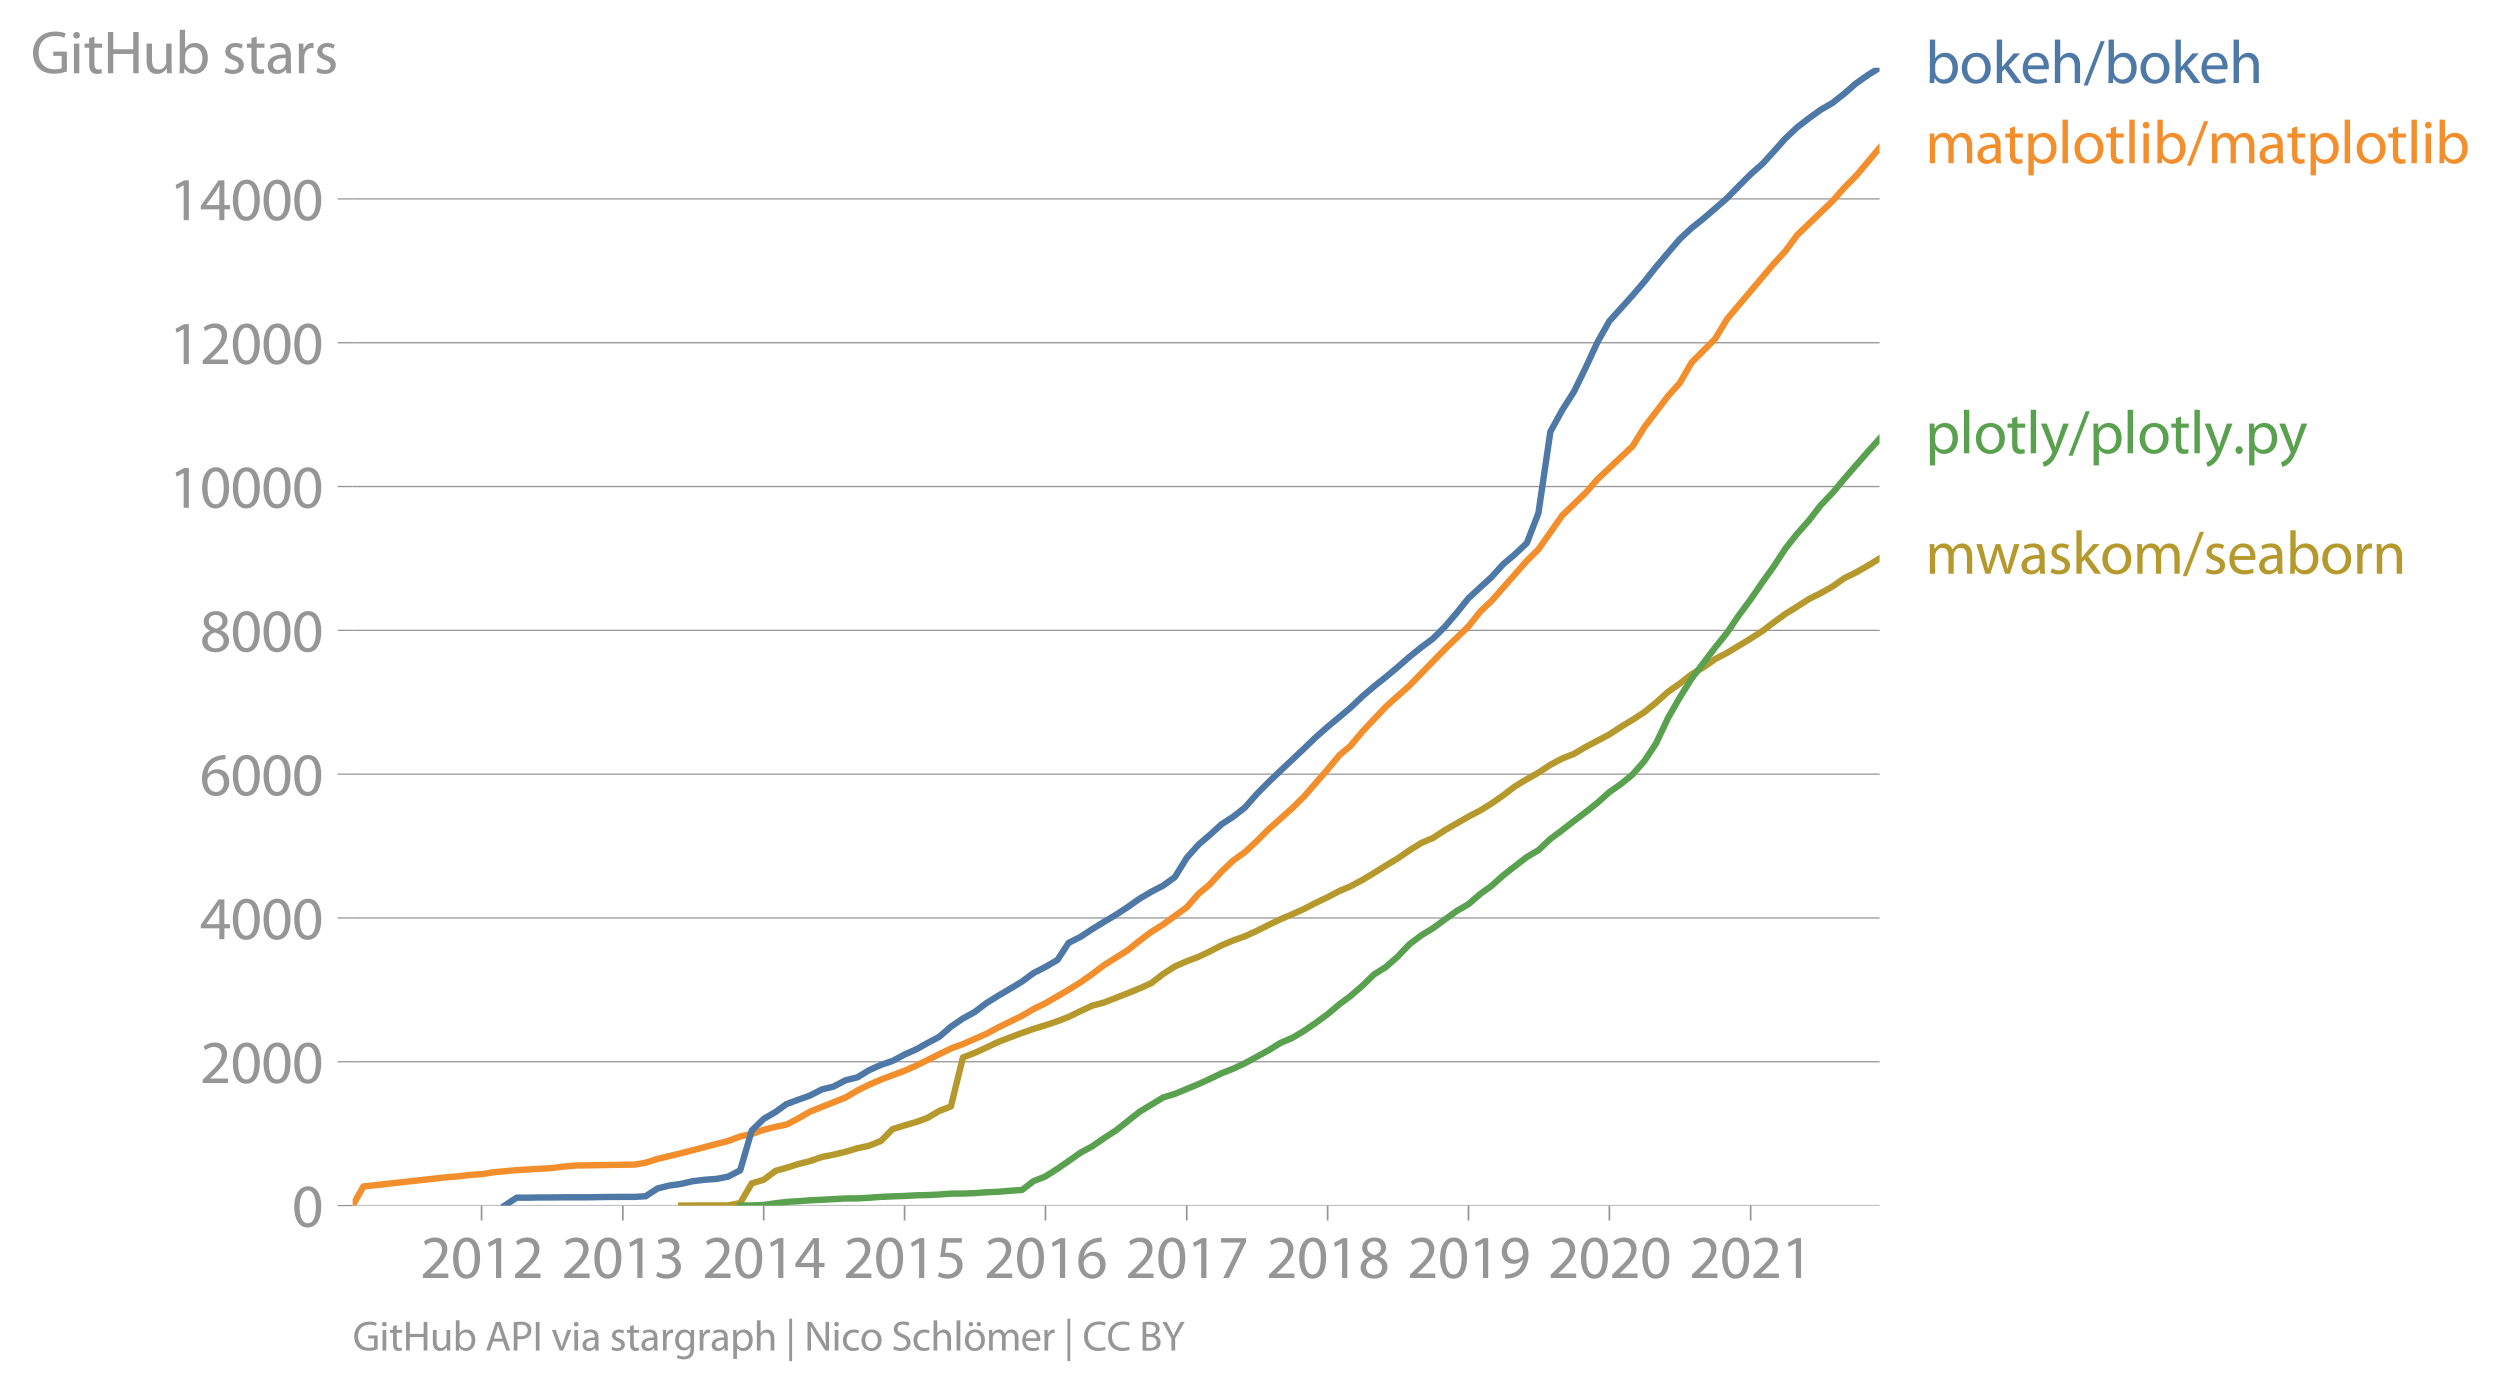<svg xmlns:xlink="http://www.w3.org/1999/xlink" width="779.603" height="433.984" viewBox="0 0 584.702 325.488" xmlns="http://www.w3.org/2000/svg"><defs><style>*{stroke-linejoin:round;stroke-linecap:butt}</style></defs><g id="figure_1"><path d="M0 325.488h584.702V0H0v325.488z" style="fill:none" id="patch_1"/><g id="axes_1"><path d="M82.476 281.96h357.12V15.85H82.476V281.96z" style="fill:none" id="patch_2"/><g id="matplotlib.axis_1"><g id="xtick_1"><g id="line2d_1"><defs><path id="m2847394307" d="M0 0v3.5" style="stroke:#969696;stroke-width:.4"/></defs><use xlink:href="#m2847394307" x="112.627" y="281.961" style="fill:#969696;stroke:#969696;stroke-width:.4"/></g><g style="fill:#969696" transform="matrix(.14 0 0 -.14 98.264 298.9)" id="text_1"><defs><path id="MyriadPro-Regular-32" d="M2944 0v467H1075v13l333 307c877 845 1434 1466 1434 2234 0 595-378 1209-1274 1209-480 0-890-179-1178-422l180-397c192 160 505 352 883 352 621 0 825-390 825-813-6-627-486-1164-1548-2176L288 346V0h2656z" transform="scale(.016)"/><path id="MyriadPro-Regular-30" d="M1677 4230c-845 0-1447-768-1447-2163C243 691 794-70 1606-70c922 0 1447 780 1447 2195 0 1325-499 2105-1376 2105zm-32-435c582 0 845-672 845-1696 0-1062-276-1734-852-1734-512 0-844 614-844 1696 0 1133 358 1734 851 1734z" transform="scale(.016)"/><path id="MyriadPro-Regular-31" d="M1510 0h544v4160h-480l-908-486 108-429 724 390h12V0z" transform="scale(.016)"/></defs><use xlink:href="#MyriadPro-Regular-32"/><use xlink:href="#MyriadPro-Regular-30" x="51.3"/><use xlink:href="#MyriadPro-Regular-31" x="102.6"/><use xlink:href="#MyriadPro-Regular-32" x="153.9"/></g></g><g id="xtick_2"><use xlink:href="#m2847394307" x="145.667" y="281.961" style="fill:#969696;stroke:#969696;stroke-width:.4" id="line2d_2"/><g style="fill:#969696" transform="matrix(.14 0 0 -.14 131.304 298.9)" id="text_2"><defs><path id="MyriadPro-Regular-33" d="M269 211C474 77 883-70 1350-70c999 0 1517 582 1517 1248 0 582-416 966-928 1068v13c512 186 768 551 768 979 0 506-371 992-1190 992-448 0-871-160-1088-320l147-409c179 128 499 275 832 275 518 0 730-294 730-627 0-493-519-704-928-704H896v-423h314c544 0 1068-249 1075-832 6-345-218-806-941-806-390 0-762 160-922 262L269 211z" transform="scale(.016)"/></defs><use xlink:href="#MyriadPro-Regular-32"/><use xlink:href="#MyriadPro-Regular-30" x="51.3"/><use xlink:href="#MyriadPro-Regular-31" x="102.6"/><use xlink:href="#MyriadPro-Regular-33" x="153.9"/></g></g><g id="xtick_3"><use xlink:href="#m2847394307" x="178.617" y="281.961" style="fill:#969696;stroke:#969696;stroke-width:.4" id="line2d_3"/><g style="fill:#969696" transform="matrix(.14 0 0 -.14 164.254 298.9)" id="text_3"><defs><path id="MyriadPro-Regular-34" d="M2560 0v1133h582v441h-582v2586h-608L96 1504v-371h1933V0h531zM666 1574v13l1017 1415c115 192 218 371 346 614h19c-13-218-19-435-19-653V1574H666z" transform="scale(.016)"/></defs><use xlink:href="#MyriadPro-Regular-32"/><use xlink:href="#MyriadPro-Regular-30" x="51.3"/><use xlink:href="#MyriadPro-Regular-31" x="102.6"/><use xlink:href="#MyriadPro-Regular-34" x="153.9"/></g></g><g id="xtick_4"><use xlink:href="#m2847394307" x="211.567" y="281.961" style="fill:#969696;stroke:#969696;stroke-width:.4" id="line2d_4"/><g style="fill:#969696" transform="matrix(.14 0 0 -.14 197.204 298.9)" id="text_4"><defs><path id="MyriadPro-Regular-35" d="M2771 4160H781L512 2163c154 19 339 45 576 45 832 0 1190-384 1197-922 0-556-455-902-986-902-377 0-717 128-889 230L269 186C467 58 851-70 1306-70c902 0 1548 608 1548 1420 0 525-268 884-595 1069-256 154-576 224-896 224-153 0-243-13-339-25l160 1068h1587v474z" transform="scale(.016)"/></defs><use xlink:href="#MyriadPro-Regular-32"/><use xlink:href="#MyriadPro-Regular-30" x="51.3"/><use xlink:href="#MyriadPro-Regular-31" x="102.6"/><use xlink:href="#MyriadPro-Regular-35" x="153.9"/></g></g><g id="xtick_5"><use xlink:href="#m2847394307" x="244.516" y="281.961" style="fill:#969696;stroke:#969696;stroke-width:.4" id="line2d_5"/><g style="fill:#969696" transform="matrix(.14 0 0 -.14 230.153 298.9)" id="text_5"><defs><path id="MyriadPro-Regular-36" d="M2662 4224c-102 0-243-6-409-32-525-64-986-275-1331-614-410-410-704-1056-704-1876C218 621 800-70 1690-70c864 0 1382 704 1382 1465 0 813-518 1344-1254 1344-461 0-807-217-1005-480h-19c96 685 563 1331 1446 1479 160 25 307 32 422 25v461zM1690 365c-589 0-903 505-916 1190 0 103 26 186 64 250 154 301 468 512 807 512 518 0 857-359 857-954s-326-998-806-998h-6z" transform="scale(.016)"/></defs><use xlink:href="#MyriadPro-Regular-32"/><use xlink:href="#MyriadPro-Regular-30" x="51.3"/><use xlink:href="#MyriadPro-Regular-31" x="102.6"/><use xlink:href="#MyriadPro-Regular-36" x="153.9"/></g></g><g id="xtick_6"><use xlink:href="#m2847394307" x="277.556" y="281.961" style="fill:#969696;stroke:#969696;stroke-width:.4" id="line2d_6"/><g style="fill:#969696" transform="matrix(.14 0 0 -.14 263.193 298.9)" id="text_6"><defs><path id="MyriadPro-Regular-37" d="M365 4160v-467h2035v-13L595 0h583l1811 3789v371H365z" transform="scale(.016)"/></defs><use xlink:href="#MyriadPro-Regular-32"/><use xlink:href="#MyriadPro-Regular-30" x="51.3"/><use xlink:href="#MyriadPro-Regular-31" x="102.6"/><use xlink:href="#MyriadPro-Regular-37" x="153.9"/></g></g><g id="xtick_7"><use xlink:href="#m2847394307" x="310.506" y="281.961" style="fill:#969696;stroke:#969696;stroke-width:.4" id="line2d_7"/><g style="fill:#969696" transform="matrix(.14 0 0 -.14 296.143 298.9)" id="text_7"><defs><path id="MyriadPro-Regular-38" d="M1062 2170c-512-218-825-589-825-1114C237 448 762-70 1632-70c794 0 1414 486 1414 1209 0 506-320 871-838 1075v20c512 243 685 620 685 972 0 519-403 1024-1210 1024-729 0-1286-448-1286-1107 0-358 198-717 659-934l6-19zm583-1831c-531 0-851 371-832 794 0 397 262 717 749 857 563-160 915-403 915-908 0-423-327-743-832-743zm6 3488c506 0 704-345 704-678 0-378-275-634-633-755-480 128-794 352-794 768 0 358 256 665 723 665z" transform="scale(.016)"/></defs><use xlink:href="#MyriadPro-Regular-32"/><use xlink:href="#MyriadPro-Regular-30" x="51.3"/><use xlink:href="#MyriadPro-Regular-31" x="102.6"/><use xlink:href="#MyriadPro-Regular-38" x="153.9"/></g></g><g id="xtick_8"><use xlink:href="#m2847394307" x="343.456" y="281.961" style="fill:#969696;stroke:#969696;stroke-width:.4" id="line2d_8"/><g style="fill:#969696" transform="matrix(.14 0 0 -.14 329.092 298.9)" id="text_8"><defs><path id="MyriadPro-Regular-39" d="M614-64c135-6 314 0 519 32 448 51 889 243 1209 557 410 397 717 1037 717 1952 0 1062-525 1753-1376 1753S262 3539 262 2752c0-710 480-1274 1229-1274 416 0 749 167 979 448h20c-77-492-276-857-551-1107-237-224-544-358-870-403-192-19-333-32-455-19V-64zm1024 3866c589 0 852-544 852-1255 0-89-20-153-52-205-147-249-441-435-819-435-486 0-800 365-800 883 0 589 339 1012 813 1012h6z" transform="scale(.016)"/></defs><use xlink:href="#MyriadPro-Regular-32"/><use xlink:href="#MyriadPro-Regular-30" x="51.3"/><use xlink:href="#MyriadPro-Regular-31" x="102.6"/><use xlink:href="#MyriadPro-Regular-39" x="153.9"/></g></g><g id="xtick_9"><use xlink:href="#m2847394307" x="376.405" y="281.961" style="fill:#969696;stroke:#969696;stroke-width:.4" id="line2d_9"/><g style="fill:#969696" transform="matrix(.14 0 0 -.14 362.042 298.9)" id="text_9"><use xlink:href="#MyriadPro-Regular-32"/><use xlink:href="#MyriadPro-Regular-30" x="51.3"/><use xlink:href="#MyriadPro-Regular-32" x="102.6"/><use xlink:href="#MyriadPro-Regular-30" x="153.9"/></g></g><g id="xtick_10"><use xlink:href="#m2847394307" x="409.445" y="281.961" style="fill:#969696;stroke:#969696;stroke-width:.4" id="line2d_10"/><g style="fill:#969696" transform="matrix(.14 0 0 -.14 395.082 298.9)" id="text_10"><use xlink:href="#MyriadPro-Regular-32"/><use xlink:href="#MyriadPro-Regular-30" x="51.3"/><use xlink:href="#MyriadPro-Regular-32" x="102.6"/><use xlink:href="#MyriadPro-Regular-31" x="153.9"/></g></g></g><g id="matplotlib.axis_2"><g id="ytick_1"><path d="M82.476 281.96h357.12" clip-path="url(#pf616f31a10)" style="fill:none;stroke:#969696;stroke-width:.3;stroke-linecap:square" id="line2d_11"/><g id="line2d_12"><defs><path id="mfc0979bd15" d="M0 0h-3.5" style="stroke:#969696;stroke-width:.3"/></defs><use xlink:href="#mfc0979bd15" x="82.476" y="281.961" style="fill:#969696;stroke:#969696;stroke-width:.3"/></g><use xlink:href="#MyriadPro-Regular-30" style="fill:#969696" transform="matrix(.14 0 0 -.14 68.295 286.93)" id="text_11"/></g><g id="ytick_2"><path d="M82.476 248.327h357.12" clip-path="url(#pf616f31a10)" style="fill:none;stroke:#969696;stroke-width:.3;stroke-linecap:square" id="line2d_13"/><use xlink:href="#mfc0979bd15" x="82.476" y="248.327" style="fill:#969696;stroke:#969696;stroke-width:.3" id="line2d_14"/><g style="fill:#969696" transform="matrix(.14 0 0 -.14 46.75 253.297)" id="text_12"><use xlink:href="#MyriadPro-Regular-32"/><use xlink:href="#MyriadPro-Regular-30" x="51.3"/><use xlink:href="#MyriadPro-Regular-30" x="102.6"/><use xlink:href="#MyriadPro-Regular-30" x="153.9"/></g></g><g id="ytick_3"><path d="M82.476 214.693h357.12" clip-path="url(#pf616f31a10)" style="fill:none;stroke:#969696;stroke-width:.3;stroke-linecap:square" id="line2d_15"/><use xlink:href="#mfc0979bd15" x="82.476" y="214.693" style="fill:#969696;stroke:#969696;stroke-width:.3" id="line2d_16"/><g style="fill:#969696" transform="matrix(.14 0 0 -.14 46.75 219.663)" id="text_13"><use xlink:href="#MyriadPro-Regular-34"/><use xlink:href="#MyriadPro-Regular-30" x="51.3"/><use xlink:href="#MyriadPro-Regular-30" x="102.6"/><use xlink:href="#MyriadPro-Regular-30" x="153.9"/></g></g><g id="ytick_4"><path d="M82.476 181.059h357.12" clip-path="url(#pf616f31a10)" style="fill:none;stroke:#969696;stroke-width:.3;stroke-linecap:square" id="line2d_17"/><use xlink:href="#mfc0979bd15" x="82.476" y="181.059" style="fill:#969696;stroke:#969696;stroke-width:.3" id="line2d_18"/><g style="fill:#969696" transform="matrix(.14 0 0 -.14 46.75 186.029)" id="text_14"><use xlink:href="#MyriadPro-Regular-36"/><use xlink:href="#MyriadPro-Regular-30" x="51.3"/><use xlink:href="#MyriadPro-Regular-30" x="102.6"/><use xlink:href="#MyriadPro-Regular-30" x="153.9"/></g></g><g id="ytick_5"><path d="M82.476 147.425h357.12" clip-path="url(#pf616f31a10)" style="fill:none;stroke:#969696;stroke-width:.3;stroke-linecap:square" id="line2d_19"/><use xlink:href="#mfc0979bd15" x="82.476" y="147.425" style="fill:#969696;stroke:#969696;stroke-width:.3" id="line2d_20"/><g style="fill:#969696" transform="matrix(.14 0 0 -.14 46.75 152.395)" id="text_15"><use xlink:href="#MyriadPro-Regular-38"/><use xlink:href="#MyriadPro-Regular-30" x="51.3"/><use xlink:href="#MyriadPro-Regular-30" x="102.6"/><use xlink:href="#MyriadPro-Regular-30" x="153.9"/></g></g><g id="ytick_6"><path d="M82.476 113.79h357.12" clip-path="url(#pf616f31a10)" style="fill:none;stroke:#969696;stroke-width:.3;stroke-linecap:square" id="line2d_21"/><use xlink:href="#mfc0979bd15" x="82.476" y="113.791" style="fill:#969696;stroke:#969696;stroke-width:.3" id="line2d_22"/><g style="fill:#969696" transform="matrix(.14 0 0 -.14 39.568 118.76)" id="text_16"><use xlink:href="#MyriadPro-Regular-31"/><use xlink:href="#MyriadPro-Regular-30" x="51.3"/><use xlink:href="#MyriadPro-Regular-30" x="102.6"/><use xlink:href="#MyriadPro-Regular-30" x="153.9"/><use xlink:href="#MyriadPro-Regular-30" x="205.2"/></g></g><g id="ytick_7"><path d="M82.476 80.157h357.12" clip-path="url(#pf616f31a10)" style="fill:none;stroke:#969696;stroke-width:.3;stroke-linecap:square" id="line2d_23"/><use xlink:href="#mfc0979bd15" x="82.476" y="80.157" style="fill:#969696;stroke:#969696;stroke-width:.3" id="line2d_24"/><g style="fill:#969696" transform="matrix(.14 0 0 -.14 39.568 85.127)" id="text_17"><use xlink:href="#MyriadPro-Regular-31"/><use xlink:href="#MyriadPro-Regular-32" x="51.3"/><use xlink:href="#MyriadPro-Regular-30" x="102.6"/><use xlink:href="#MyriadPro-Regular-30" x="153.9"/><use xlink:href="#MyriadPro-Regular-30" x="205.2"/></g></g><g id="ytick_8"><path d="M82.476 46.523h357.12" clip-path="url(#pf616f31a10)" style="fill:none;stroke:#969696;stroke-width:.3;stroke-linecap:square" id="line2d_25"/><use xlink:href="#mfc0979bd15" x="82.476" y="46.523" style="fill:#969696;stroke:#969696;stroke-width:.3" id="line2d_26"/><g style="fill:#969696" transform="matrix(.14 0 0 -.14 39.568 51.493)" id="text_18"><use xlink:href="#MyriadPro-Regular-31"/><use xlink:href="#MyriadPro-Regular-34" x="51.3"/><use xlink:href="#MyriadPro-Regular-30" x="102.6"/><use xlink:href="#MyriadPro-Regular-30" x="153.9"/><use xlink:href="#MyriadPro-Regular-30" x="205.2"/></g></g><g style="fill:#969696" transform="matrix(.14 0 0 -.14 7.2 17.14)" id="text_19"><defs><path id="MyriadPro-Regular-47" d="M3770 2266H2349v-448h877V531c-128-64-378-115-743-115-1005 0-1664 646-1664 1741 0 1081 685 1734 1735 1734 435 0 723-83 953-185l135 454c-186 90-576 198-1076 198-1446 0-2329-940-2336-2227 0-672 231-1248 602-1606 422-403 960-570 1613-570 582 0 1075 147 1325 237v2074z" transform="scale(.016)"/><path id="MyriadPro-Regular-69" d="M1030 0v3098H467V0h563zM749 4320c-205 0-352-154-352-352 0-192 141-346 339-346 224 0 365 154 358 346 0 198-134 352-345 352z" transform="scale(.016)"/><path id="MyriadPro-Regular-74" d="M595 3667v-569H115v-429h480V979c0-365 58-640 218-806C947 19 1158-70 1421-70c217 0 390 38 499 83l-26 422c-83-25-172-38-326-38-314 0-422 217-422 601v1671h806v429h-806v742l-551-173z" transform="scale(.016)"/><path id="MyriadPro-Regular-48" d="M486 4314V0h557v2022h2087V0h563v4314h-563V2509H1043v1805H486z" transform="scale(.016)"/><path id="MyriadPro-Regular-75" d="M3059 3098h-563V1197c0-103-19-205-51-288-103-250-365-512-743-512-512 0-691 397-691 985v1716H448V1286C448 198 1030-70 1517-70c550 0 877 326 1024 576h13l32-506h499c-19 243-26 525-26 845v2253z" transform="scale(.016)"/><path id="MyriadPro-Regular-62" d="M467 800c0-275-13-589-25-800h486l26 512h19c230-410 589-582 1037-582 691 0 1388 550 1388 1657 7 941-537 1581-1305 1581-499 0-858-224-1056-570h-13v1946H467V800zm557 998c0 90 19 167 32 231 115 429 474 691 858 691 601 0 921-531 921-1152 0-710-352-1190-941-1190-409 0-736 268-844 659-13 64-26 134-26 205v556z" transform="scale(.016)"/><path id="MyriadPro-Regular-73" d="M250 147C467 19 781-70 1120-70c736 0 1158 390 1158 934 0 461-275 730-812 934-404 154-589 269-589 525 0 231 185 423 518 423 288 0 512-103 634-180l141 410c-173 102-448 192-762 192-666 0-1069-410-1069-909 0-371 263-678 819-877 416-153 576-300 576-569 0-256-192-461-601-461-282 0-576 115-743 224L250 147z" transform="scale(.016)"/><path id="MyriadPro-Regular-61" d="M2643 1901c0 621-230 1267-1177 1267-391 0-762-109-1018-275l128-371c218 140 518 230 806 230 634 0 704-461 704-717v-64C890 1978 224 1568 224 819c0-448 320-889 947-889 442 0 775 217 947 460h20l44-390h512c-38 211-51 474-51 742v1159zm-544-858c0-57-13-121-32-179-89-262-345-518-749-518-288 0-531 172-531 537 0 602 698 711 1312 698v-538z" transform="scale(.016)"/><path id="MyriadPro-Regular-72" d="M467 0h557v1651c0 96 13 186 26 263 76 422 358 723 755 723 77 0 134-7 192-19v531c-51 13-96 19-160 19-378 0-717-262-858-678h-25l-20 608H442c19-288 25-602 25-967V0z" transform="scale(.016)"/></defs><use xlink:href="#MyriadPro-Regular-47"/><use xlink:href="#MyriadPro-Regular-69" x="64.6"/><use xlink:href="#MyriadPro-Regular-74" x="88"/><use xlink:href="#MyriadPro-Regular-48" x="121.1"/><use xlink:href="#MyriadPro-Regular-75" x="186.3"/><use xlink:href="#MyriadPro-Regular-62" x="241.4"/><use xlink:href="#MyriadPro-Regular-20" x="298.3"/><use xlink:href="#MyriadPro-Regular-73" x="319.5"/><use xlink:href="#MyriadPro-Regular-74" x="359.1"/><use xlink:href="#MyriadPro-Regular-61" x="392.2"/><use xlink:href="#MyriadPro-Regular-72" x="440.4"/><use xlink:href="#MyriadPro-Regular-73" x="473.1"/></g></g><path d="m159.299 281.96 2.708-.016H167.604l2.708-.034 2.798-.521 2.709-4.625 2.798-.84 2.798-2.103 2.528-.706 2.799-.875 2.708-.69 2.798-.958 2.708-.538 2.799-.673 2.798-.84 2.709-.572 2.798-1.144 2.708-2.758 2.799-.857 2.798-.824 2.528-.925 2.798-1.648 2.708-1.043 2.799-11.436 2.708-1.06 2.799-1.277 2.798-1.329 2.708-1.026 2.799-1.059 2.708-.942 2.798-.857 2.799-.942 2.618-1.01 2.798-1.378 2.708-1.245 2.799-.756 2.708-1.06 2.798-1.093 2.799-1.144 2.708-1.21 2.799-2.17 2.708-1.732 2.798-1.228 2.799-1.059 2.527-1.21 2.799-1.447 2.708-1.144 2.798-.992 2.709-1.227 2.798-1.413 2.799-1.345 2.708-1.144 2.798-1.261 2.708-1.413 2.799-1.328 2.798-1.48 2.528-1.06 2.798-1.497 2.709-1.63 2.798-1.75 2.708-1.614 2.799-1.934 2.798-1.732 2.708-1.16 2.799-1.834 2.708-1.547 2.799-1.614 2.798-1.463 2.528-1.564 2.798-1.951 2.708-2.069 2.799-1.698 2.708-1.514 2.798-1.85 2.799-1.496 2.708-1.06 2.798-1.648 2.709-1.43 2.798-1.48 2.799-1.832 2.618-1.581 2.798-1.833 2.708-2.203 2.799-2.523 2.708-1.9 2.798-2.186 2.799-1.648 2.708-1.917 2.798-1.463 2.709-1.632 2.798-1.698 2.799-1.8 2.527-1.934 2.799-2.034 2.708-1.682 2.798-1.8 2.708-1.345 2.799-1.58 2.798-1.968 2.709-1.329 2.798-1.597 2.708-1.665" clip-path="url(#pf616f31a10)" style="fill:none;stroke:#b6992d;stroke-width:1.5;stroke-linecap:square" id="line2d_27"/><path d="m173.11 281.96 2.709-.033 2.798-.118 2.798-.387 2.528-.32 2.799-.167 2.708-.202 2.798-.135 2.708-.151 2.799-.151 2.798-.017 2.709-.151 2.798-.202 2.708-.118 2.799-.1 2.798-.152 2.528-.05 2.798-.135 2.708-.202 2.799-.017 2.708-.1 2.799-.203 2.798-.117 2.708-.236 2.799-.185 2.708-2.068 2.798-1.11 2.799-1.783 2.618-1.816 2.798-1.968 2.708-1.463 2.799-1.934 2.708-1.749 2.798-2.203 2.799-2.22 2.708-1.63 2.799-1.7 2.708-.823 2.798-1.16 2.799-1.16 2.527-1.161 2.799-1.346 2.708-1.06 2.798-1.31 2.709-1.48 2.798-1.531 2.799-1.732 2.708-1.144 2.798-1.665 2.708-1.85 2.799-2.068 2.798-2.338 2.528-1.883 2.798-2.405 2.709-2.64 2.798-1.766 2.708-2.371 2.799-2.943 2.798-2.102 2.708-1.648 2.799-2.052 2.708-1.95 2.799-1.632 2.798-2.422 2.528-1.8 2.798-2.505 2.708-2.119 2.799-2.17 2.708-1.58 2.798-2.64 2.799-2.086 2.708-2.102 2.798-2.119 2.709-2.152 2.798-2.506 2.799-1.968 2.618-2.152 2.798-3.195 2.708-4.12 2.799-5.92 2.708-4.726 2.798-4.473 2.799-3.7 2.708-3.565 2.798-3.481 2.709-4.002 2.798-3.784 2.799-4.07 2.527-3.532 2.799-4.271 2.708-3.414 2.798-3.161 2.708-3.515 2.799-2.926 2.798-3.347 2.709-3.128 2.798-3.195 2.708-3.01" clip-path="url(#pf616f31a10)" style="fill:none;stroke:#59a14f;stroke-width:1.5;stroke-linecap:square" id="line2d_28"/><path d="m82.476 281.96 2.528-4.473 19.318-2.135 2.799-.22 2.708-.335 2.798-.185 2.799-.438 5.416-.504 8.215-.471 2.799-.37 2.798-.235 8.215-.135 5.597-.084 2.527-.437 2.799-.892 5.507-1.328 11.013-2.876 2.798-1.043 2.709-.605 2.798-.959 2.798-.706 2.528-.504 2.799-1.463 2.708-1.581 8.305-3.296 2.798-1.648 2.709-1.346 2.798-1.21 5.507-2.052 2.798-1.245 8.034-3.969 2.799-1.025 5.507-2.405 2.798-1.514 5.507-2.69 2.708-1.581 2.798-1.38 5.417-3.144 2.798-1.749 2.708-1.9 2.799-2.12 5.506-3.464 2.799-2.253 2.708-2.035 2.799-1.749 5.506-4.02 2.799-3.194 2.527-2.102 2.799-3.028 2.708-2.59 2.798-2 2.709-2.523 2.798-2.809 5.507-4.91 2.798-2.758 5.507-6.34 2.798-3.363 2.528-2.103 2.798-3.363 5.507-5.852 5.507-4.91 8.305-8.544 5.507-5.314 2.798-3.515 2.528-2.371 8.305-9.434 2.708-2.674 5.597-7.971 5.506-5.315 2.709-3.11 8.215-7.737 2.798-4.507 5.507-7.248 2.708-2.993 2.798-4.827 5.507-5.55 2.798-4.64 10.833-12.832 2.799-3.044 2.708-3.7 8.305-8.005 2.798-3.161 2.709-2.724 5.506-6.542h0" clip-path="url(#pf616f31a10)" style="fill:none;stroke:#f28e2b;stroke-width:1.5;stroke-linecap:square" id="line2d_29"/><g style="fill:#4e79a7" transform="matrix(.14 0 0 -.14 450.31 19.433)" id="text_20"><defs><path id="MyriadPro-Regular-6f" d="M1779 3168c-857 0-1536-608-1536-1645C243 544 890-70 1728-70c749 0 1542 499 1542 1644 0 948-601 1594-1491 1594zm-13-422c666 0 928-666 928-1191 0-697-403-1203-940-1203-551 0-941 512-941 1190 0 589 288 1204 953 1204z" transform="scale(.016)"/><path id="MyriadPro-Regular-6b" d="M1024 4544H467V0h557v1165l288 320L2381 0h685L1702 1824l1197 1274h-678l-909-1069c-90-109-198-243-275-352h-13v2867z" transform="scale(.016)"/><path id="MyriadPro-Regular-65" d="M2957 1446c6 58 19 148 19 263 0 569-269 1459-1280 1459-902 0-1453-736-1453-1670C243 563 813-70 1766-70c493 0 832 108 1031 198l-96 403c-211-89-455-160-858-160-563 0-1049 314-1062 1075h2176zM787 1850c45 390 295 915 864 915 634 0 787-557 781-915H787z" transform="scale(.016)"/><path id="MyriadPro-Regular-68" d="M467 0h563v1869c0 109 7 192 39 269 102 307 390 563 755 563 531 0 717-423 717-922V0h563v1843c0 1069-666 1325-1082 1325-211 0-409-64-576-160-172-96-313-237-403-397h-13v1933H467V0z" transform="scale(.016)"/><path id="MyriadPro-Regular-2f" d="m422-256 1792 4640h-435L-6-256h428z" transform="scale(.016)"/></defs><use xlink:href="#MyriadPro-Regular-62"/><use xlink:href="#MyriadPro-Regular-6f" x="56.9"/><use xlink:href="#MyriadPro-Regular-6b" x="111.8"/><use xlink:href="#MyriadPro-Regular-65" x="158.7"/><use xlink:href="#MyriadPro-Regular-68" x="208.8"/><use xlink:href="#MyriadPro-Regular-2f" x="264.3"/><use xlink:href="#MyriadPro-Regular-62" x="298.6"/><use xlink:href="#MyriadPro-Regular-6f" x="355.5"/><use xlink:href="#MyriadPro-Regular-6b" x="410.4"/><use xlink:href="#MyriadPro-Regular-65" x="457.3"/><use xlink:href="#MyriadPro-Regular-68" x="507.4"/></g><g style="fill:#f28e2b" transform="matrix(.14 0 0 -.14 450.31 38.167)" id="text_21"><defs><path id="MyriadPro-Regular-6d" d="M467 0h551v1869c0 96 12 192 44 275 90 282 346 563 698 563 429 0 646-358 646-851V0h551v1914c0 102 19 204 45 281 96 275 345 512 665 512 455 0 672-358 672-953V0h551v1824c0 1075-608 1344-1018 1344-294 0-499-77-685-218-128-96-249-230-345-403h-13c-135 365-455 621-877 621-512 0-800-275-973-570h-19l-26 500H442c19-256 25-519 25-839V0z" transform="scale(.016)"/><path id="MyriadPro-Regular-70" d="M467-1267h557V416h13c185-307 544-486 953-486 730 0 1408 550 1408 1664 0 940-563 1574-1312 1574-505 0-870-224-1100-602h-13l-26 532H442c12-295 25-615 25-1012v-3353zm557 3059c0 77 19 160 38 230 109 423 468 698 852 698 595 0 921-531 921-1152 0-710-345-1197-941-1197-403 0-742 269-844 659-13 71-26 148-26 231v531z" transform="scale(.016)"/><path id="MyriadPro-Regular-6c" d="M467 0h563v4544H467V0z" transform="scale(.016)"/></defs><use xlink:href="#MyriadPro-Regular-6d"/><use xlink:href="#MyriadPro-Regular-61" x="83.4"/><use xlink:href="#MyriadPro-Regular-74" x="131.6"/><use xlink:href="#MyriadPro-Regular-70" x="164.7"/><use xlink:href="#MyriadPro-Regular-6c" x="221.6"/><use xlink:href="#MyriadPro-Regular-6f" x="245.2"/><use xlink:href="#MyriadPro-Regular-74" x="300.1"/><use xlink:href="#MyriadPro-Regular-6c" x="333.2"/><use xlink:href="#MyriadPro-Regular-69" x="356.8"/><use xlink:href="#MyriadPro-Regular-62" x="380.2"/><use xlink:href="#MyriadPro-Regular-2f" x="437.1"/><use xlink:href="#MyriadPro-Regular-6d" x="471.4"/><use xlink:href="#MyriadPro-Regular-61" x="554.8"/><use xlink:href="#MyriadPro-Regular-74" x="603"/><use xlink:href="#MyriadPro-Regular-70" x="636.1"/><use xlink:href="#MyriadPro-Regular-6c" x="693"/><use xlink:href="#MyriadPro-Regular-6f" x="716.6"/><use xlink:href="#MyriadPro-Regular-74" x="771.5"/><use xlink:href="#MyriadPro-Regular-6c" x="804.6"/><use xlink:href="#MyriadPro-Regular-69" x="828.2"/><use xlink:href="#MyriadPro-Regular-62" x="851.6"/></g><g style="fill:#59a14f" transform="matrix(.14 0 0 -.14 450.31 106.014)" id="text_22"><defs><path id="MyriadPro-Regular-79" d="M58 3098 1203 243c26-70 39-115 39-147s-20-77-45-134c-128-288-320-506-474-628-166-140-352-230-493-275l141-473c141 25 416 121 691 364 384 333 660 877 1063 1940l845 2208h-596l-614-1818c-77-224-141-461-198-646h-13c-51 185-128 428-199 633L672 3098H58z" transform="scale(.016)"/><path id="MyriadPro-Regular-2e" d="M710-70c237 0 384 172 384 403 0 237-153 403-377 403S333 570 333 333c0-231 153-403 371-403h6z" transform="scale(.016)"/></defs><use xlink:href="#MyriadPro-Regular-70"/><use xlink:href="#MyriadPro-Regular-6c" x="56.9"/><use xlink:href="#MyriadPro-Regular-6f" x="80.5"/><use xlink:href="#MyriadPro-Regular-74" x="135.4"/><use xlink:href="#MyriadPro-Regular-6c" x="168.5"/><use xlink:href="#MyriadPro-Regular-79" x="192.1"/><use xlink:href="#MyriadPro-Regular-2f" x="239.2"/><use xlink:href="#MyriadPro-Regular-70" x="273.5"/><use xlink:href="#MyriadPro-Regular-6c" x="330.4"/><use xlink:href="#MyriadPro-Regular-6f" x="354"/><use xlink:href="#MyriadPro-Regular-74" x="408.9"/><use xlink:href="#MyriadPro-Regular-6c" x="442"/><use xlink:href="#MyriadPro-Regular-79" x="465.6"/><use xlink:href="#MyriadPro-Regular-2e" x="512.7"/><use xlink:href="#MyriadPro-Regular-70" x="533.4"/><use xlink:href="#MyriadPro-Regular-79" x="590.3"/></g><g style="fill:#b6992d" transform="matrix(.14 0 0 -.14 450.31 134.192)" id="text_23"><defs><path id="MyriadPro-Regular-77" d="M115 3098 1050 0h512l499 1472c109 333 205 653 281 1024h13c77-365 167-672 275-1018L3104 0h512l998 3098h-556l-442-1556c-102-364-186-691-237-1004h-19c-70 313-160 640-275 1011l-480 1549h-474l-505-1575c-103-339-205-672-276-985h-19c-57 320-141 640-230 985L691 3098H115z" transform="scale(.016)"/><path id="MyriadPro-Regular-6e" d="M467 0h563v1862c0 96 13 192 39 263 96 313 384 576 755 576 531 0 717-416 717-915V0h563v1850c0 1062-666 1318-1094 1318-512 0-871-288-1024-582h-13l-32 512H442c19-256 25-519 25-839V0z" transform="scale(.016)"/></defs><use xlink:href="#MyriadPro-Regular-6d"/><use xlink:href="#MyriadPro-Regular-77" x="83.4"/><use xlink:href="#MyriadPro-Regular-61" x="157"/><use xlink:href="#MyriadPro-Regular-73" x="205.2"/><use xlink:href="#MyriadPro-Regular-6b" x="244.8"/><use xlink:href="#MyriadPro-Regular-6f" x="291.7"/><use xlink:href="#MyriadPro-Regular-6d" x="346.6"/><use xlink:href="#MyriadPro-Regular-2f" x="430"/><use xlink:href="#MyriadPro-Regular-73" x="464.3"/><use xlink:href="#MyriadPro-Regular-65" x="503.9"/><use xlink:href="#MyriadPro-Regular-61" x="554"/><use xlink:href="#MyriadPro-Regular-62" x="602.2"/><use xlink:href="#MyriadPro-Regular-6f" x="659.1"/><use xlink:href="#MyriadPro-Regular-72" x="714"/><use xlink:href="#MyriadPro-Regular-6e" x="746.7"/></g><g style="fill:#969696" transform="matrix(.097 0 0 -.097 82.476 315.859)" id="text_24"><defs><path id="MyriadPro-Regular-41" d="M2714 1357 3174 0h596L2298 4314h-672L160 0h576l448 1357h1530zm-1415 435 423 1248c83 262 153 525 217 781h13c64-250 128-506 224-787l422-1242H1299z" transform="scale(.016)"/><path id="MyriadPro-Regular-50" d="M486 0h557v1728c128-32 282-38 448-38 544 0 1024 160 1319 473 217 224 332 531 332 922 0 384-140 697-377 902-256 231-659 359-1210 359-448 0-800-39-1069-84V0zm557 3859c96 26 282 45 525 45 614 0 1018-275 1018-845 0-595-410-921-1082-921-186 0-339 12-461 44v1677z" transform="scale(.016)"/><path id="MyriadPro-Regular-49" d="M486 4314V0h557v4314H486z" transform="scale(.016)"/><path id="MyriadPro-Regular-76" d="M83 3098 1261 0h537l1216 3098h-588l-602-1741c-102-282-192-538-262-794h-20c-64 256-147 512-249 794L685 3098H83z" transform="scale(.016)"/><path id="MyriadPro-Regular-67" d="M3110 2246c0 378 13 628 26 852h-493l-25-468h-13c-135 256-429 538-967 538-710 0-1395-595-1395-1645C243 666 794 13 1562 13c480 0 812 230 985 518h13V186c0-781-422-1082-998-1082-384 0-704 115-909 243l-141-429c250-166 659-256 1030-256 391 0 826 90 1127 372 301 268 441 704 441 1414v1798zm-556-928c0-96-13-204-45-300-122-359-435-576-781-576-608 0-915 505-915 1113 0 717 384 1171 921 1171 410 0 685-268 788-595 25-77 32-160 32-256v-557z" transform="scale(.016)"/><path id="MyriadPro-Regular-7c" d="M550 4800v-6400h429v6400H550z" transform="scale(.016)"/><path id="MyriadPro-Regular-4e" d="M1011 0v1843c0 717-13 1235-45 1779l20 7c217-467 505-960 806-1440L3162 0h563v4314h-525V2509c0-672 13-1197 64-1773l-13-6c-205 441-454 896-774 1401L1094 4314H486V0h525z" transform="scale(.016)"/><path id="MyriadPro-Regular-63" d="M2579 538c-160-71-371-154-691-154-614 0-1075 442-1075 1158 0 647 384 1172 1094 1172 307 0 519-71 653-148l128 436c-154 76-448 160-781 160-1011 0-1664-692-1664-1645C243 570 851-70 1786-70c416 0 742 108 889 185l-96 423z" transform="scale(.016)"/><path id="MyriadPro-Regular-53" d="M269 211C499 58 954-70 1370-70c1017 0 1510 582 1510 1248 0 633-371 985-1101 1267-595 230-857 429-857 832 0 294 224 646 812 646 391 0 679-128 820-205l153 455c-192 109-512 211-953 211-839 0-1396-499-1396-1171 0-608 436-973 1140-1223 582-224 812-454 812-857 0-435-332-736-902-736-384 0-749 128-998 281L269 211z" transform="scale(.016)"/><path id="MyriadPro-Regular-f6" d="M1165 3648c185 0 313 154 313 326 0 186-134 327-313 327s-327-147-327-327c0-172 135-326 320-326h7zm1184 0c185 0 313 154 313 326 0 186-134 327-313 327s-320-147-320-327c0-172 128-326 313-326h7zm-570-480c-857 0-1536-608-1536-1645C243 544 890-70 1728-70c749 0 1542 499 1542 1644 0 948-601 1594-1491 1594zm-13-422c666 0 928-666 928-1191 0-697-403-1203-940-1203-551 0-941 512-941 1190 0 589 288 1204 953 1204z" transform="scale(.016)"/><path id="MyriadPro-Regular-43" d="M3386 582c-224-108-570-179-909-179-1050 0-1658 679-1658 1735 0 1132 672 1779 1683 1779 359 0 660-77 871-179l134 454c-147 77-486 192-1024 192-1337 0-2253-915-2253-2266C230 704 1146-70 2362-70c524 0 934 108 1139 211l-115 441z" transform="scale(.016)"/><path id="MyriadPro-Regular-42" d="M486 13c186-26 480-51 864-51 704 0 1191 128 1492 403 217 211 364 493 364 864 0 640-480 979-889 1081v13c454 167 729 531 729 947 0 340-134 596-358 762-269 218-627 314-1184 314-390 0-774-39-1018-90V13zm557 3865c90 20 237 39 493 39 563 0 947-199 947-704 0-416-345-723-934-723h-506v1388zm0-1811h461c608 0 1114-243 1114-832 0-627-532-838-1108-838-198 0-358 6-467 25v1645z" transform="scale(.016)"/><path id="MyriadPro-Regular-59" d="M2010 0v1837l1446 2477h-634l-620-1191c-167-326-314-608-436-889h-12c-135 300-263 563-429 889L717 4314H83l1363-2484V0h564z" transform="scale(.016)"/></defs><use xlink:href="#MyriadPro-Regular-47"/><use xlink:href="#MyriadPro-Regular-69" x="64.6"/><use xlink:href="#MyriadPro-Regular-74" x="88"/><use xlink:href="#MyriadPro-Regular-48" x="121.1"/><use xlink:href="#MyriadPro-Regular-75" x="186.3"/><use xlink:href="#MyriadPro-Regular-62" x="241.4"/><use xlink:href="#MyriadPro-Regular-20" x="298.3"/><use xlink:href="#MyriadPro-Regular-41" x="319.5"/><use xlink:href="#MyriadPro-Regular-50" x="380.7"/><use xlink:href="#MyriadPro-Regular-49" x="433.9"/><use xlink:href="#MyriadPro-Regular-20" x="457.8"/><use xlink:href="#MyriadPro-Regular-76" x="479"/><use xlink:href="#MyriadPro-Regular-69" x="527.1"/><use xlink:href="#MyriadPro-Regular-61" x="550.5"/><use xlink:href="#MyriadPro-Regular-20" x="598.7"/><use xlink:href="#MyriadPro-Regular-73" x="619.9"/><use xlink:href="#MyriadPro-Regular-74" x="659.5"/><use xlink:href="#MyriadPro-Regular-61" x="692.6"/><use xlink:href="#MyriadPro-Regular-72" x="740.8"/><use xlink:href="#MyriadPro-Regular-67" x="773.5"/><use xlink:href="#MyriadPro-Regular-72" x="829.4"/><use xlink:href="#MyriadPro-Regular-61" x="862.1"/><use xlink:href="#MyriadPro-Regular-70" x="910.3"/><use xlink:href="#MyriadPro-Regular-68" x="967.2"/><use xlink:href="#MyriadPro-Regular-20" x="1022.7"/><use xlink:href="#MyriadPro-Regular-7c" x="1043.9"/><use xlink:href="#MyriadPro-Regular-20" x="1067.8"/><use xlink:href="#MyriadPro-Regular-4e" x="1089"/><use xlink:href="#MyriadPro-Regular-69" x="1154.8"/><use xlink:href="#MyriadPro-Regular-63" x="1178.2"/><use xlink:href="#MyriadPro-Regular-6f" x="1223"/><use xlink:href="#MyriadPro-Regular-20" x="1277.9"/><use xlink:href="#MyriadPro-Regular-53" x="1299.1"/><use xlink:href="#MyriadPro-Regular-63" x="1348.4"/><use xlink:href="#MyriadPro-Regular-68" x="1393.2"/><use xlink:href="#MyriadPro-Regular-6c" x="1448.7"/><use xlink:href="#MyriadPro-Regular-f6" x="1472.3"/><use xlink:href="#MyriadPro-Regular-6d" x="1527.2"/><use xlink:href="#MyriadPro-Regular-65" x="1610.6"/><use xlink:href="#MyriadPro-Regular-72" x="1660.7"/><use xlink:href="#MyriadPro-Regular-20" x="1693.4"/><use xlink:href="#MyriadPro-Regular-7c" x="1714.6"/><use xlink:href="#MyriadPro-Regular-20" x="1738.5"/><use xlink:href="#MyriadPro-Regular-43" x="1759.7"/><use xlink:href="#MyriadPro-Regular-43" x="1817.7"/><use xlink:href="#MyriadPro-Regular-20" x="1875.7"/><use xlink:href="#MyriadPro-Regular-42" x="1896.9"/><use xlink:href="#MyriadPro-Regular-59" x="1951.1"/></g><path d="m118.044 281.96 2.798-1.85h2.708l2.799-.05h2.708l2.799-.033h5.506l2.799-.05 2.708-.034 2.798-.017h2.799l2.527-.152 2.799-1.816 2.708-.673 2.799-.403 2.708-.622 2.798-.337 2.799-.202 2.708-.538 2.798-1.463 2.709-9.316 2.798-2.725 2.798-1.631 2.528-1.833 2.799-1.026 2.708-.975 2.798-1.43 2.708-.656 2.799-1.48 2.798-.689 2.709-1.665 2.798-1.244 2.708-.925 2.799-1.497 2.798-1.244 2.528-1.43 2.798-1.48 2.708-2.354 2.799-1.917 2.708-1.48 2.799-2.12 2.798-1.748 2.708-1.58 2.799-1.7 2.708-2 2.798-1.43 2.799-1.631 2.618-4.003 2.798-1.412 2.708-1.8 2.799-1.715 2.708-1.598 2.798-1.85 2.799-1.967 2.708-1.598 2.799-1.463 2.708-1.967 2.798-4.524 2.799-3.128 2.527-2.153 2.799-2.556 2.708-1.749 2.798-2.203 2.709-3.094 2.798-2.825 2.799-2.674 2.708-2.54 2.798-2.64 2.708-2.607 2.799-2.472 2.798-2.32 2.528-2.136 2.798-2.657 2.709-2.321 2.798-2.22 2.708-2.27 2.799-2.439 2.798-2.253 2.708-2.018 2.799-2.792 2.708-3.178 2.799-3.481 2.798-2.573 2.528-2.304 2.798-3.078 2.708-2.287 2.799-2.64 2.708-7.013 2.798-19.037 2.799-5.078 2.708-4.272 2.798-5.734 2.709-5.87 2.798-4.927L379.204 72l2.618-2.909 2.798-3.262 2.708-3.414 2.799-3.313 2.708-3.162 2.798-2.606 2.799-2.237 2.708-2.338 2.798-2.438 2.709-2.775 2.798-2.791 2.799-2.473 2.527-2.774 2.799-3.128 2.708-2.557 2.798-2.169 2.708-1.95 2.799-1.632 2.798-2.203 2.709-2.371 2.798-1.968 2.708-1.681" clip-path="url(#pf616f31a10)" style="fill:none;stroke:#4e79a7;stroke-width:1.5;stroke-linecap:square" id="line2d_30"/></g></g><defs><clipPath id="pf616f31a10"><path d="M82.476 15.849h357.12v266.112H82.476z"/></clipPath></defs></svg>